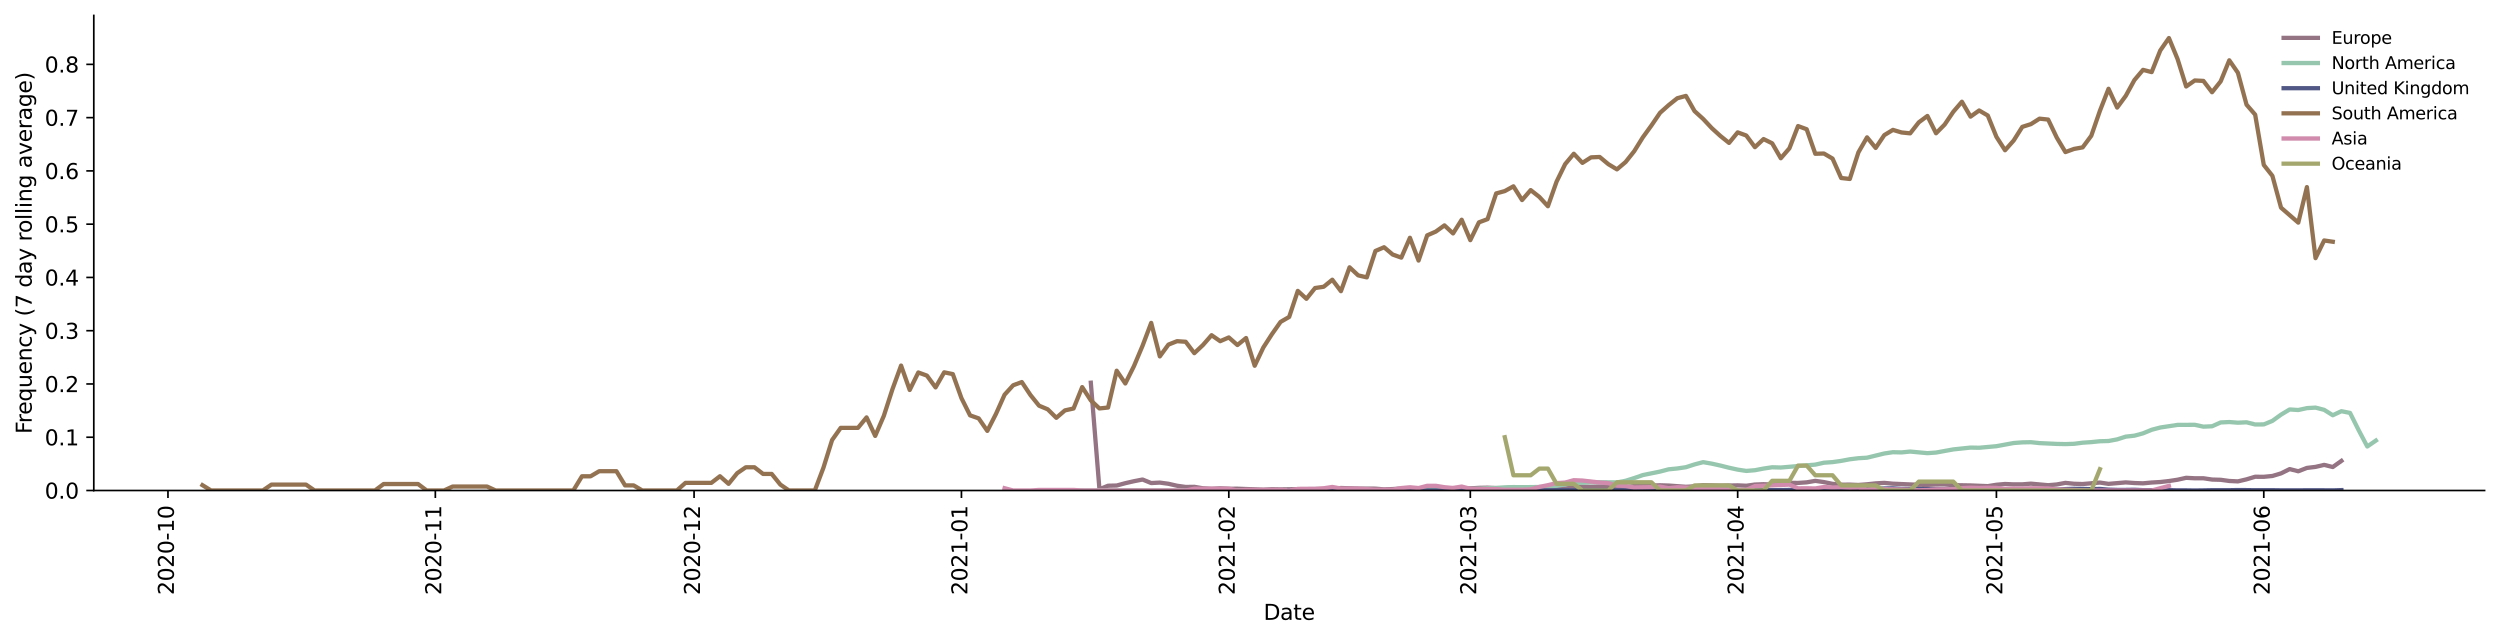 <?xml version="1.0" encoding="utf-8" standalone="no"?>
<!DOCTYPE svg PUBLIC "-//W3C//DTD SVG 1.1//EN"
  "http://www.w3.org/Graphics/SVG/1.1/DTD/svg11.dtd">
<svg height="298.621pt" version="1.1" viewBox="0 0 1166.981 298.621" width="1166.981pt" xmlns="http://www.w3.org/2000/svg" xmlns:xlink="http://www.w3.org/1999/xlink">
 <defs>
  <style type="text/css">*{stroke-linecap:butt;stroke-linejoin:round;}</style>
 </defs>
 <g id="figure_1">
  <g id="patch_1">
   <path d="M 0 298.621 
L 1166.981 298.621 
L 1166.981 0 
L 0 0 
z
" style="fill:#ffffff;"/>
  </g>
  <g id="axes_1">
   <g id="patch_2">
    <path d="M 43.781 228.96 
L 1159.781 228.96 
L 1159.781 7.2 
L 43.781 7.2 
z
" style="fill:#ffffff;"/>
   </g>
   <g id="matplotlib.axis_1">
    <g id="xtick_1">
     <g id="line2d_1">
      <defs>
       <path d="M 0 0 
L 0 3.5 
" id="m5e6acc1216" style="stroke:#000000;stroke-width:0.8;"/>
      </defs>
      <g>
       <use style="stroke:#000000;stroke-width:0.8;" x="78.405" xlink:href="#m5e6acc1216" y="228.96"/>
      </g>
     </g>
     <g id="text_1">
      <!-- 2020-10 -->
      <g transform="translate(81.164 277.743)rotate(-90)scale(0.1 -0.1)">
       <defs>
        <path d="M 1228 531 
L 3431 531 
L 3431 0 
L 469 0 
L 469 531 
Q 828 903 1448 1529 
Q 2069 2156 2228 2338 
Q 2531 2678 2651 2914 
Q 2772 3150 2772 3378 
Q 2772 3750 2511 3984 
Q 2250 4219 1831 4219 
Q 1534 4219 1204 4116 
Q 875 4013 500 3803 
L 500 4441 
Q 881 4594 1212 4672 
Q 1544 4750 1819 4750 
Q 2544 4750 2975 4387 
Q 3406 4025 3406 3419 
Q 3406 3131 3298 2873 
Q 3191 2616 2906 2266 
Q 2828 2175 2409 1742 
Q 1991 1309 1228 531 
z
" id="DejaVuSans-32" transform="scale(0.016)"/>
        <path d="M 2034 4250 
Q 1547 4250 1301 3770 
Q 1056 3291 1056 2328 
Q 1056 1369 1301 889 
Q 1547 409 2034 409 
Q 2525 409 2770 889 
Q 3016 1369 3016 2328 
Q 3016 3291 2770 3770 
Q 2525 4250 2034 4250 
z
M 2034 4750 
Q 2819 4750 3233 4129 
Q 3647 3509 3647 2328 
Q 3647 1150 3233 529 
Q 2819 -91 2034 -91 
Q 1250 -91 836 529 
Q 422 1150 422 2328 
Q 422 3509 836 4129 
Q 1250 4750 2034 4750 
z
" id="DejaVuSans-30" transform="scale(0.016)"/>
        <path d="M 313 2009 
L 1997 2009 
L 1997 1497 
L 313 1497 
L 313 2009 
z
" id="DejaVuSans-2d" transform="scale(0.016)"/>
        <path d="M 794 531 
L 1825 531 
L 1825 4091 
L 703 3866 
L 703 4441 
L 1819 4666 
L 2450 4666 
L 2450 531 
L 3481 531 
L 3481 0 
L 794 0 
L 794 531 
z
" id="DejaVuSans-31" transform="scale(0.016)"/>
       </defs>
       <use xlink:href="#DejaVuSans-32"/>
       <use x="63.623" xlink:href="#DejaVuSans-30"/>
       <use x="127.246" xlink:href="#DejaVuSans-32"/>
       <use x="190.869" xlink:href="#DejaVuSans-30"/>
       <use x="254.492" xlink:href="#DejaVuSans-2d"/>
       <use x="290.576" xlink:href="#DejaVuSans-31"/>
       <use x="354.199" xlink:href="#DejaVuSans-30"/>
      </g>
     </g>
    </g>
    <g id="xtick_2">
     <g id="line2d_2">
      <g>
       <use style="stroke:#000000;stroke-width:0.8;" x="203.21" xlink:href="#m5e6acc1216" y="228.96"/>
      </g>
     </g>
     <g id="text_2">
      <!-- 2020-11 -->
      <g transform="translate(205.969 277.743)rotate(-90)scale(0.1 -0.1)">
       <use xlink:href="#DejaVuSans-32"/>
       <use x="63.623" xlink:href="#DejaVuSans-30"/>
       <use x="127.246" xlink:href="#DejaVuSans-32"/>
       <use x="190.869" xlink:href="#DejaVuSans-30"/>
       <use x="254.492" xlink:href="#DejaVuSans-2d"/>
       <use x="290.576" xlink:href="#DejaVuSans-31"/>
       <use x="354.199" xlink:href="#DejaVuSans-31"/>
      </g>
     </g>
    </g>
    <g id="xtick_3">
     <g id="line2d_3">
      <g>
       <use style="stroke:#000000;stroke-width:0.8;" x="323.989" xlink:href="#m5e6acc1216" y="228.96"/>
      </g>
     </g>
     <g id="text_3">
      <!-- 2020-12 -->
      <g transform="translate(326.748 277.743)rotate(-90)scale(0.1 -0.1)">
       <use xlink:href="#DejaVuSans-32"/>
       <use x="63.623" xlink:href="#DejaVuSans-30"/>
       <use x="127.246" xlink:href="#DejaVuSans-32"/>
       <use x="190.869" xlink:href="#DejaVuSans-30"/>
       <use x="254.492" xlink:href="#DejaVuSans-2d"/>
       <use x="290.576" xlink:href="#DejaVuSans-31"/>
       <use x="354.199" xlink:href="#DejaVuSans-32"/>
      </g>
     </g>
    </g>
    <g id="xtick_4">
     <g id="line2d_4">
      <g>
       <use style="stroke:#000000;stroke-width:0.8;" x="448.794" xlink:href="#m5e6acc1216" y="228.96"/>
      </g>
     </g>
     <g id="text_4">
      <!-- 2021-01 -->
      <g transform="translate(451.554 277.743)rotate(-90)scale(0.1 -0.1)">
       <use xlink:href="#DejaVuSans-32"/>
       <use x="63.623" xlink:href="#DejaVuSans-30"/>
       <use x="127.246" xlink:href="#DejaVuSans-32"/>
       <use x="190.869" xlink:href="#DejaVuSans-31"/>
       <use x="254.492" xlink:href="#DejaVuSans-2d"/>
       <use x="290.576" xlink:href="#DejaVuSans-30"/>
       <use x="354.199" xlink:href="#DejaVuSans-31"/>
      </g>
     </g>
    </g>
    <g id="xtick_5">
     <g id="line2d_5">
      <g>
       <use style="stroke:#000000;stroke-width:0.8;" x="573.599" xlink:href="#m5e6acc1216" y="228.96"/>
      </g>
     </g>
     <g id="text_5">
      <!-- 2021-02 -->
      <g transform="translate(576.359 277.743)rotate(-90)scale(0.1 -0.1)">
       <use xlink:href="#DejaVuSans-32"/>
       <use x="63.623" xlink:href="#DejaVuSans-30"/>
       <use x="127.246" xlink:href="#DejaVuSans-32"/>
       <use x="190.869" xlink:href="#DejaVuSans-31"/>
       <use x="254.492" xlink:href="#DejaVuSans-2d"/>
       <use x="290.576" xlink:href="#DejaVuSans-30"/>
       <use x="354.199" xlink:href="#DejaVuSans-32"/>
      </g>
     </g>
    </g>
    <g id="xtick_6">
     <g id="line2d_6">
      <g>
       <use style="stroke:#000000;stroke-width:0.8;" x="686.327" xlink:href="#m5e6acc1216" y="228.96"/>
      </g>
     </g>
     <g id="text_6">
      <!-- 2021-03 -->
      <g transform="translate(689.086 277.743)rotate(-90)scale(0.1 -0.1)">
       <defs>
        <path d="M 2597 2516 
Q 3050 2419 3304 2112 
Q 3559 1806 3559 1356 
Q 3559 666 3084 287 
Q 2609 -91 1734 -91 
Q 1441 -91 1130 -33 
Q 819 25 488 141 
L 488 750 
Q 750 597 1062 519 
Q 1375 441 1716 441 
Q 2309 441 2620 675 
Q 2931 909 2931 1356 
Q 2931 1769 2642 2001 
Q 2353 2234 1838 2234 
L 1294 2234 
L 1294 2753 
L 1863 2753 
Q 2328 2753 2575 2939 
Q 2822 3125 2822 3475 
Q 2822 3834 2567 4026 
Q 2313 4219 1838 4219 
Q 1578 4219 1281 4162 
Q 984 4106 628 3988 
L 628 4550 
Q 988 4650 1302 4700 
Q 1616 4750 1894 4750 
Q 2613 4750 3031 4423 
Q 3450 4097 3450 3541 
Q 3450 3153 3228 2886 
Q 3006 2619 2597 2516 
z
" id="DejaVuSans-33" transform="scale(0.016)"/>
       </defs>
       <use xlink:href="#DejaVuSans-32"/>
       <use x="63.623" xlink:href="#DejaVuSans-30"/>
       <use x="127.246" xlink:href="#DejaVuSans-32"/>
       <use x="190.869" xlink:href="#DejaVuSans-31"/>
       <use x="254.492" xlink:href="#DejaVuSans-2d"/>
       <use x="290.576" xlink:href="#DejaVuSans-30"/>
       <use x="354.199" xlink:href="#DejaVuSans-33"/>
      </g>
     </g>
    </g>
    <g id="xtick_7">
     <g id="line2d_7">
      <g>
       <use style="stroke:#000000;stroke-width:0.8;" x="811.132" xlink:href="#m5e6acc1216" y="228.96"/>
      </g>
     </g>
     <g id="text_7">
      <!-- 2021-04 -->
      <g transform="translate(813.891 277.743)rotate(-90)scale(0.1 -0.1)">
       <defs>
        <path d="M 2419 4116 
L 825 1625 
L 2419 1625 
L 2419 4116 
z
M 2253 4666 
L 3047 4666 
L 3047 1625 
L 3713 1625 
L 3713 1100 
L 3047 1100 
L 3047 0 
L 2419 0 
L 2419 1100 
L 313 1100 
L 313 1709 
L 2253 4666 
z
" id="DejaVuSans-34" transform="scale(0.016)"/>
       </defs>
       <use xlink:href="#DejaVuSans-32"/>
       <use x="63.623" xlink:href="#DejaVuSans-30"/>
       <use x="127.246" xlink:href="#DejaVuSans-32"/>
       <use x="190.869" xlink:href="#DejaVuSans-31"/>
       <use x="254.492" xlink:href="#DejaVuSans-2d"/>
       <use x="290.576" xlink:href="#DejaVuSans-30"/>
       <use x="354.199" xlink:href="#DejaVuSans-34"/>
      </g>
     </g>
    </g>
    <g id="xtick_8">
     <g id="line2d_8">
      <g>
       <use style="stroke:#000000;stroke-width:0.8;" x="931.911" xlink:href="#m5e6acc1216" y="228.96"/>
      </g>
     </g>
     <g id="text_8">
      <!-- 2021-05 -->
      <g transform="translate(934.67 277.743)rotate(-90)scale(0.1 -0.1)">
       <defs>
        <path d="M 691 4666 
L 3169 4666 
L 3169 4134 
L 1269 4134 
L 1269 2991 
Q 1406 3038 1543 3061 
Q 1681 3084 1819 3084 
Q 2600 3084 3056 2656 
Q 3513 2228 3513 1497 
Q 3513 744 3044 326 
Q 2575 -91 1722 -91 
Q 1428 -91 1123 -41 
Q 819 9 494 109 
L 494 744 
Q 775 591 1075 516 
Q 1375 441 1709 441 
Q 2250 441 2565 725 
Q 2881 1009 2881 1497 
Q 2881 1984 2565 2268 
Q 2250 2553 1709 2553 
Q 1456 2553 1204 2497 
Q 953 2441 691 2322 
L 691 4666 
z
" id="DejaVuSans-35" transform="scale(0.016)"/>
       </defs>
       <use xlink:href="#DejaVuSans-32"/>
       <use x="63.623" xlink:href="#DejaVuSans-30"/>
       <use x="127.246" xlink:href="#DejaVuSans-32"/>
       <use x="190.869" xlink:href="#DejaVuSans-31"/>
       <use x="254.492" xlink:href="#DejaVuSans-2d"/>
       <use x="290.576" xlink:href="#DejaVuSans-30"/>
       <use x="354.199" xlink:href="#DejaVuSans-35"/>
      </g>
     </g>
    </g>
    <g id="xtick_9">
     <g id="line2d_9">
      <g>
       <use style="stroke:#000000;stroke-width:0.8;" x="1056.716" xlink:href="#m5e6acc1216" y="228.96"/>
      </g>
     </g>
     <g id="text_9">
      <!-- 2021-06 -->
      <g transform="translate(1059.476 277.743)rotate(-90)scale(0.1 -0.1)">
       <defs>
        <path d="M 2113 2584 
Q 1688 2584 1439 2293 
Q 1191 2003 1191 1497 
Q 1191 994 1439 701 
Q 1688 409 2113 409 
Q 2538 409 2786 701 
Q 3034 994 3034 1497 
Q 3034 2003 2786 2293 
Q 2538 2584 2113 2584 
z
M 3366 4563 
L 3366 3988 
Q 3128 4100 2886 4159 
Q 2644 4219 2406 4219 
Q 1781 4219 1451 3797 
Q 1122 3375 1075 2522 
Q 1259 2794 1537 2939 
Q 1816 3084 2150 3084 
Q 2853 3084 3261 2657 
Q 3669 2231 3669 1497 
Q 3669 778 3244 343 
Q 2819 -91 2113 -91 
Q 1303 -91 875 529 
Q 447 1150 447 2328 
Q 447 3434 972 4092 
Q 1497 4750 2381 4750 
Q 2619 4750 2861 4703 
Q 3103 4656 3366 4563 
z
" id="DejaVuSans-36" transform="scale(0.016)"/>
       </defs>
       <use xlink:href="#DejaVuSans-32"/>
       <use x="63.623" xlink:href="#DejaVuSans-30"/>
       <use x="127.246" xlink:href="#DejaVuSans-32"/>
       <use x="190.869" xlink:href="#DejaVuSans-31"/>
       <use x="254.492" xlink:href="#DejaVuSans-2d"/>
       <use x="290.576" xlink:href="#DejaVuSans-30"/>
       <use x="354.199" xlink:href="#DejaVuSans-36"/>
      </g>
     </g>
    </g>
    <g id="text_10">
     <!-- Date -->
     <g transform="translate(589.83 289.341)scale(0.1 -0.1)">
      <defs>
       <path d="M 1259 4147 
L 1259 519 
L 2022 519 
Q 2988 519 3436 956 
Q 3884 1394 3884 2338 
Q 3884 3275 3436 3711 
Q 2988 4147 2022 4147 
L 1259 4147 
z
M 628 4666 
L 1925 4666 
Q 3281 4666 3915 4102 
Q 4550 3538 4550 2338 
Q 4550 1131 3912 565 
Q 3275 0 1925 0 
L 628 0 
L 628 4666 
z
" id="DejaVuSans-44" transform="scale(0.016)"/>
       <path d="M 2194 1759 
Q 1497 1759 1228 1600 
Q 959 1441 959 1056 
Q 959 750 1161 570 
Q 1363 391 1709 391 
Q 2188 391 2477 730 
Q 2766 1069 2766 1631 
L 2766 1759 
L 2194 1759 
z
M 3341 1997 
L 3341 0 
L 2766 0 
L 2766 531 
Q 2569 213 2275 61 
Q 1981 -91 1556 -91 
Q 1019 -91 701 211 
Q 384 513 384 1019 
Q 384 1609 779 1909 
Q 1175 2209 1959 2209 
L 2766 2209 
L 2766 2266 
Q 2766 2663 2505 2880 
Q 2244 3097 1772 3097 
Q 1472 3097 1187 3025 
Q 903 2953 641 2809 
L 641 3341 
Q 956 3463 1253 3523 
Q 1550 3584 1831 3584 
Q 2591 3584 2966 3190 
Q 3341 2797 3341 1997 
z
" id="DejaVuSans-61" transform="scale(0.016)"/>
       <path d="M 1172 4494 
L 1172 3500 
L 2356 3500 
L 2356 3053 
L 1172 3053 
L 1172 1153 
Q 1172 725 1289 603 
Q 1406 481 1766 481 
L 2356 481 
L 2356 0 
L 1766 0 
Q 1100 0 847 248 
Q 594 497 594 1153 
L 594 3053 
L 172 3053 
L 172 3500 
L 594 3500 
L 594 4494 
L 1172 4494 
z
" id="DejaVuSans-74" transform="scale(0.016)"/>
       <path d="M 3597 1894 
L 3597 1613 
L 953 1613 
Q 991 1019 1311 708 
Q 1631 397 2203 397 
Q 2534 397 2845 478 
Q 3156 559 3463 722 
L 3463 178 
Q 3153 47 2828 -22 
Q 2503 -91 2169 -91 
Q 1331 -91 842 396 
Q 353 884 353 1716 
Q 353 2575 817 3079 
Q 1281 3584 2069 3584 
Q 2775 3584 3186 3129 
Q 3597 2675 3597 1894 
z
M 3022 2063 
Q 3016 2534 2758 2815 
Q 2500 3097 2075 3097 
Q 1594 3097 1305 2825 
Q 1016 2553 972 2059 
L 3022 2063 
z
" id="DejaVuSans-65" transform="scale(0.016)"/>
      </defs>
      <use xlink:href="#DejaVuSans-44"/>
      <use x="77.002" xlink:href="#DejaVuSans-61"/>
      <use x="138.281" xlink:href="#DejaVuSans-74"/>
      <use x="177.49" xlink:href="#DejaVuSans-65"/>
     </g>
    </g>
   </g>
   <g id="matplotlib.axis_2">
    <g id="ytick_1">
     <g id="line2d_10">
      <defs>
       <path d="M 0 0 
L -3.5 0 
" id="mb61e484417" style="stroke:#000000;stroke-width:0.8;"/>
      </defs>
      <g>
       <use style="stroke:#000000;stroke-width:0.8;" x="43.781" xlink:href="#mb61e484417" y="228.96"/>
      </g>
     </g>
     <g id="text_11">
      <!-- 0.0 -->
      <g transform="translate(20.878 232.759)scale(0.1 -0.1)">
       <defs>
        <path d="M 684 794 
L 1344 794 
L 1344 0 
L 684 0 
L 684 794 
z
" id="DejaVuSans-2e" transform="scale(0.016)"/>
       </defs>
       <use xlink:href="#DejaVuSans-30"/>
       <use x="63.623" xlink:href="#DejaVuSans-2e"/>
       <use x="95.41" xlink:href="#DejaVuSans-30"/>
      </g>
     </g>
    </g>
    <g id="ytick_2">
     <g id="line2d_11">
      <g>
       <use style="stroke:#000000;stroke-width:0.8;" x="43.781" xlink:href="#mb61e484417" y="204.096"/>
      </g>
     </g>
     <g id="text_12">
      <!-- 0.1 -->
      <g transform="translate(20.878 207.895)scale(0.1 -0.1)">
       <use xlink:href="#DejaVuSans-30"/>
       <use x="63.623" xlink:href="#DejaVuSans-2e"/>
       <use x="95.41" xlink:href="#DejaVuSans-31"/>
      </g>
     </g>
    </g>
    <g id="ytick_3">
     <g id="line2d_12">
      <g>
       <use style="stroke:#000000;stroke-width:0.8;" x="43.781" xlink:href="#mb61e484417" y="179.232"/>
      </g>
     </g>
     <g id="text_13">
      <!-- 0.2 -->
      <g transform="translate(20.878 183.031)scale(0.1 -0.1)">
       <use xlink:href="#DejaVuSans-30"/>
       <use x="63.623" xlink:href="#DejaVuSans-2e"/>
       <use x="95.41" xlink:href="#DejaVuSans-32"/>
      </g>
     </g>
    </g>
    <g id="ytick_4">
     <g id="line2d_13">
      <g>
       <use style="stroke:#000000;stroke-width:0.8;" x="43.781" xlink:href="#mb61e484417" y="154.368"/>
      </g>
     </g>
     <g id="text_14">
      <!-- 0.3 -->
      <g transform="translate(20.878 158.168)scale(0.1 -0.1)">
       <use xlink:href="#DejaVuSans-30"/>
       <use x="63.623" xlink:href="#DejaVuSans-2e"/>
       <use x="95.41" xlink:href="#DejaVuSans-33"/>
      </g>
     </g>
    </g>
    <g id="ytick_5">
     <g id="line2d_14">
      <g>
       <use style="stroke:#000000;stroke-width:0.8;" x="43.781" xlink:href="#mb61e484417" y="129.504"/>
      </g>
     </g>
     <g id="text_15">
      <!-- 0.4 -->
      <g transform="translate(20.878 133.304)scale(0.1 -0.1)">
       <use xlink:href="#DejaVuSans-30"/>
       <use x="63.623" xlink:href="#DejaVuSans-2e"/>
       <use x="95.41" xlink:href="#DejaVuSans-34"/>
      </g>
     </g>
    </g>
    <g id="ytick_6">
     <g id="line2d_15">
      <g>
       <use style="stroke:#000000;stroke-width:0.8;" x="43.781" xlink:href="#mb61e484417" y="104.641"/>
      </g>
     </g>
     <g id="text_16">
      <!-- 0.5 -->
      <g transform="translate(20.878 108.44)scale(0.1 -0.1)">
       <use xlink:href="#DejaVuSans-30"/>
       <use x="63.623" xlink:href="#DejaVuSans-2e"/>
       <use x="95.41" xlink:href="#DejaVuSans-35"/>
      </g>
     </g>
    </g>
    <g id="ytick_7">
     <g id="line2d_16">
      <g>
       <use style="stroke:#000000;stroke-width:0.8;" x="43.781" xlink:href="#mb61e484417" y="79.777"/>
      </g>
     </g>
     <g id="text_17">
      <!-- 0.6 -->
      <g transform="translate(20.878 83.576)scale(0.1 -0.1)">
       <use xlink:href="#DejaVuSans-30"/>
       <use x="63.623" xlink:href="#DejaVuSans-2e"/>
       <use x="95.41" xlink:href="#DejaVuSans-36"/>
      </g>
     </g>
    </g>
    <g id="ytick_8">
     <g id="line2d_17">
      <g>
       <use style="stroke:#000000;stroke-width:0.8;" x="43.781" xlink:href="#mb61e484417" y="54.913"/>
      </g>
     </g>
     <g id="text_18">
      <!-- 0.7 -->
      <g transform="translate(20.878 58.712)scale(0.1 -0.1)">
       <defs>
        <path d="M 525 4666 
L 3525 4666 
L 3525 4397 
L 1831 0 
L 1172 0 
L 2766 4134 
L 525 4134 
L 525 4666 
z
" id="DejaVuSans-37" transform="scale(0.016)"/>
       </defs>
       <use xlink:href="#DejaVuSans-30"/>
       <use x="63.623" xlink:href="#DejaVuSans-2e"/>
       <use x="95.41" xlink:href="#DejaVuSans-37"/>
      </g>
     </g>
    </g>
    <g id="ytick_9">
     <g id="line2d_18">
      <g>
       <use style="stroke:#000000;stroke-width:0.8;" x="43.781" xlink:href="#mb61e484417" y="30.049"/>
      </g>
     </g>
     <g id="text_19">
      <!-- 0.8 -->
      <g transform="translate(20.878 33.848)scale(0.1 -0.1)">
       <defs>
        <path d="M 2034 2216 
Q 1584 2216 1326 1975 
Q 1069 1734 1069 1313 
Q 1069 891 1326 650 
Q 1584 409 2034 409 
Q 2484 409 2743 651 
Q 3003 894 3003 1313 
Q 3003 1734 2745 1975 
Q 2488 2216 2034 2216 
z
M 1403 2484 
Q 997 2584 770 2862 
Q 544 3141 544 3541 
Q 544 4100 942 4425 
Q 1341 4750 2034 4750 
Q 2731 4750 3128 4425 
Q 3525 4100 3525 3541 
Q 3525 3141 3298 2862 
Q 3072 2584 2669 2484 
Q 3125 2378 3379 2068 
Q 3634 1759 3634 1313 
Q 3634 634 3220 271 
Q 2806 -91 2034 -91 
Q 1263 -91 848 271 
Q 434 634 434 1313 
Q 434 1759 690 2068 
Q 947 2378 1403 2484 
z
M 1172 3481 
Q 1172 3119 1398 2916 
Q 1625 2713 2034 2713 
Q 2441 2713 2670 2916 
Q 2900 3119 2900 3481 
Q 2900 3844 2670 4047 
Q 2441 4250 2034 4250 
Q 1625 4250 1398 4047 
Q 1172 3844 1172 3481 
z
" id="DejaVuSans-38" transform="scale(0.016)"/>
       </defs>
       <use xlink:href="#DejaVuSans-30"/>
       <use x="63.623" xlink:href="#DejaVuSans-2e"/>
       <use x="95.41" xlink:href="#DejaVuSans-38"/>
      </g>
     </g>
    </g>
    <g id="text_20">
     <!-- Frequency (7 day rolling average) -->
     <g transform="translate(14.798 202.529)rotate(-90)scale(0.1 -0.1)">
      <defs>
       <path d="M 628 4666 
L 3309 4666 
L 3309 4134 
L 1259 4134 
L 1259 2759 
L 3109 2759 
L 3109 2228 
L 1259 2228 
L 1259 0 
L 628 0 
L 628 4666 
z
" id="DejaVuSans-46" transform="scale(0.016)"/>
       <path d="M 2631 2963 
Q 2534 3019 2420 3045 
Q 2306 3072 2169 3072 
Q 1681 3072 1420 2755 
Q 1159 2438 1159 1844 
L 1159 0 
L 581 0 
L 581 3500 
L 1159 3500 
L 1159 2956 
Q 1341 3275 1631 3429 
Q 1922 3584 2338 3584 
Q 2397 3584 2469 3576 
Q 2541 3569 2628 3553 
L 2631 2963 
z
" id="DejaVuSans-72" transform="scale(0.016)"/>
       <path d="M 947 1747 
Q 947 1113 1208 752 
Q 1469 391 1925 391 
Q 2381 391 2643 752 
Q 2906 1113 2906 1747 
Q 2906 2381 2643 2742 
Q 2381 3103 1925 3103 
Q 1469 3103 1208 2742 
Q 947 2381 947 1747 
z
M 2906 525 
Q 2725 213 2448 61 
Q 2172 -91 1784 -91 
Q 1150 -91 751 415 
Q 353 922 353 1747 
Q 353 2572 751 3078 
Q 1150 3584 1784 3584 
Q 2172 3584 2448 3432 
Q 2725 3281 2906 2969 
L 2906 3500 
L 3481 3500 
L 3481 -1331 
L 2906 -1331 
L 2906 525 
z
" id="DejaVuSans-71" transform="scale(0.016)"/>
       <path d="M 544 1381 
L 544 3500 
L 1119 3500 
L 1119 1403 
Q 1119 906 1312 657 
Q 1506 409 1894 409 
Q 2359 409 2629 706 
Q 2900 1003 2900 1516 
L 2900 3500 
L 3475 3500 
L 3475 0 
L 2900 0 
L 2900 538 
Q 2691 219 2414 64 
Q 2138 -91 1772 -91 
Q 1169 -91 856 284 
Q 544 659 544 1381 
z
M 1991 3584 
L 1991 3584 
z
" id="DejaVuSans-75" transform="scale(0.016)"/>
       <path d="M 3513 2113 
L 3513 0 
L 2938 0 
L 2938 2094 
Q 2938 2591 2744 2837 
Q 2550 3084 2163 3084 
Q 1697 3084 1428 2787 
Q 1159 2491 1159 1978 
L 1159 0 
L 581 0 
L 581 3500 
L 1159 3500 
L 1159 2956 
Q 1366 3272 1645 3428 
Q 1925 3584 2291 3584 
Q 2894 3584 3203 3211 
Q 3513 2838 3513 2113 
z
" id="DejaVuSans-6e" transform="scale(0.016)"/>
       <path d="M 3122 3366 
L 3122 2828 
Q 2878 2963 2633 3030 
Q 2388 3097 2138 3097 
Q 1578 3097 1268 2742 
Q 959 2388 959 1747 
Q 959 1106 1268 751 
Q 1578 397 2138 397 
Q 2388 397 2633 464 
Q 2878 531 3122 666 
L 3122 134 
Q 2881 22 2623 -34 
Q 2366 -91 2075 -91 
Q 1284 -91 818 406 
Q 353 903 353 1747 
Q 353 2603 823 3093 
Q 1294 3584 2113 3584 
Q 2378 3584 2631 3529 
Q 2884 3475 3122 3366 
z
" id="DejaVuSans-63" transform="scale(0.016)"/>
       <path d="M 2059 -325 
Q 1816 -950 1584 -1140 
Q 1353 -1331 966 -1331 
L 506 -1331 
L 506 -850 
L 844 -850 
Q 1081 -850 1212 -737 
Q 1344 -625 1503 -206 
L 1606 56 
L 191 3500 
L 800 3500 
L 1894 763 
L 2988 3500 
L 3597 3500 
L 2059 -325 
z
" id="DejaVuSans-79" transform="scale(0.016)"/>
       <path id="DejaVuSans-20" transform="scale(0.016)"/>
       <path d="M 1984 4856 
Q 1566 4138 1362 3434 
Q 1159 2731 1159 2009 
Q 1159 1288 1364 580 
Q 1569 -128 1984 -844 
L 1484 -844 
Q 1016 -109 783 600 
Q 550 1309 550 2009 
Q 550 2706 781 3412 
Q 1013 4119 1484 4856 
L 1984 4856 
z
" id="DejaVuSans-28" transform="scale(0.016)"/>
       <path d="M 2906 2969 
L 2906 4863 
L 3481 4863 
L 3481 0 
L 2906 0 
L 2906 525 
Q 2725 213 2448 61 
Q 2172 -91 1784 -91 
Q 1150 -91 751 415 
Q 353 922 353 1747 
Q 353 2572 751 3078 
Q 1150 3584 1784 3584 
Q 2172 3584 2448 3432 
Q 2725 3281 2906 2969 
z
M 947 1747 
Q 947 1113 1208 752 
Q 1469 391 1925 391 
Q 2381 391 2643 752 
Q 2906 1113 2906 1747 
Q 2906 2381 2643 2742 
Q 2381 3103 1925 3103 
Q 1469 3103 1208 2742 
Q 947 2381 947 1747 
z
" id="DejaVuSans-64" transform="scale(0.016)"/>
       <path d="M 1959 3097 
Q 1497 3097 1228 2736 
Q 959 2375 959 1747 
Q 959 1119 1226 758 
Q 1494 397 1959 397 
Q 2419 397 2687 759 
Q 2956 1122 2956 1747 
Q 2956 2369 2687 2733 
Q 2419 3097 1959 3097 
z
M 1959 3584 
Q 2709 3584 3137 3096 
Q 3566 2609 3566 1747 
Q 3566 888 3137 398 
Q 2709 -91 1959 -91 
Q 1206 -91 779 398 
Q 353 888 353 1747 
Q 353 2609 779 3096 
Q 1206 3584 1959 3584 
z
" id="DejaVuSans-6f" transform="scale(0.016)"/>
       <path d="M 603 4863 
L 1178 4863 
L 1178 0 
L 603 0 
L 603 4863 
z
" id="DejaVuSans-6c" transform="scale(0.016)"/>
       <path d="M 603 3500 
L 1178 3500 
L 1178 0 
L 603 0 
L 603 3500 
z
M 603 4863 
L 1178 4863 
L 1178 4134 
L 603 4134 
L 603 4863 
z
" id="DejaVuSans-69" transform="scale(0.016)"/>
       <path d="M 2906 1791 
Q 2906 2416 2648 2759 
Q 2391 3103 1925 3103 
Q 1463 3103 1205 2759 
Q 947 2416 947 1791 
Q 947 1169 1205 825 
Q 1463 481 1925 481 
Q 2391 481 2648 825 
Q 2906 1169 2906 1791 
z
M 3481 434 
Q 3481 -459 3084 -895 
Q 2688 -1331 1869 -1331 
Q 1566 -1331 1297 -1286 
Q 1028 -1241 775 -1147 
L 775 -588 
Q 1028 -725 1275 -790 
Q 1522 -856 1778 -856 
Q 2344 -856 2625 -561 
Q 2906 -266 2906 331 
L 2906 616 
Q 2728 306 2450 153 
Q 2172 0 1784 0 
Q 1141 0 747 490 
Q 353 981 353 1791 
Q 353 2603 747 3093 
Q 1141 3584 1784 3584 
Q 2172 3584 2450 3431 
Q 2728 3278 2906 2969 
L 2906 3500 
L 3481 3500 
L 3481 434 
z
" id="DejaVuSans-67" transform="scale(0.016)"/>
       <path d="M 191 3500 
L 800 3500 
L 1894 563 
L 2988 3500 
L 3597 3500 
L 2284 0 
L 1503 0 
L 191 3500 
z
" id="DejaVuSans-76" transform="scale(0.016)"/>
       <path d="M 513 4856 
L 1013 4856 
Q 1481 4119 1714 3412 
Q 1947 2706 1947 2009 
Q 1947 1309 1714 600 
Q 1481 -109 1013 -844 
L 513 -844 
Q 928 -128 1133 580 
Q 1338 1288 1338 2009 
Q 1338 2731 1133 3434 
Q 928 4138 513 4856 
z
" id="DejaVuSans-29" transform="scale(0.016)"/>
      </defs>
      <use xlink:href="#DejaVuSans-46"/>
      <use x="50.27" xlink:href="#DejaVuSans-72"/>
      <use x="89.133" xlink:href="#DejaVuSans-65"/>
      <use x="150.656" xlink:href="#DejaVuSans-71"/>
      <use x="214.133" xlink:href="#DejaVuSans-75"/>
      <use x="277.512" xlink:href="#DejaVuSans-65"/>
      <use x="339.035" xlink:href="#DejaVuSans-6e"/>
      <use x="402.414" xlink:href="#DejaVuSans-63"/>
      <use x="457.395" xlink:href="#DejaVuSans-79"/>
      <use x="516.574" xlink:href="#DejaVuSans-20"/>
      <use x="548.361" xlink:href="#DejaVuSans-28"/>
      <use x="587.375" xlink:href="#DejaVuSans-37"/>
      <use x="650.998" xlink:href="#DejaVuSans-20"/>
      <use x="682.785" xlink:href="#DejaVuSans-64"/>
      <use x="746.262" xlink:href="#DejaVuSans-61"/>
      <use x="807.541" xlink:href="#DejaVuSans-79"/>
      <use x="866.721" xlink:href="#DejaVuSans-20"/>
      <use x="898.508" xlink:href="#DejaVuSans-72"/>
      <use x="937.371" xlink:href="#DejaVuSans-6f"/>
      <use x="998.553" xlink:href="#DejaVuSans-6c"/>
      <use x="1026.336" xlink:href="#DejaVuSans-6c"/>
      <use x="1054.119" xlink:href="#DejaVuSans-69"/>
      <use x="1081.902" xlink:href="#DejaVuSans-6e"/>
      <use x="1145.281" xlink:href="#DejaVuSans-67"/>
      <use x="1208.758" xlink:href="#DejaVuSans-20"/>
      <use x="1240.545" xlink:href="#DejaVuSans-61"/>
      <use x="1301.824" xlink:href="#DejaVuSans-76"/>
      <use x="1361.004" xlink:href="#DejaVuSans-65"/>
      <use x="1422.527" xlink:href="#DejaVuSans-72"/>
      <use x="1463.641" xlink:href="#DejaVuSans-61"/>
      <use x="1524.92" xlink:href="#DejaVuSans-67"/>
      <use x="1588.396" xlink:href="#DejaVuSans-65"/>
      <use x="1649.92" xlink:href="#DejaVuSans-29"/>
     </g>
    </g>
   </g>
   <g id="line2d_19">
    <path clip-path="url(#p0db25e4b1b)" d="M 509.184 178.647 
L 513.21 228.375 
L 517.236 226.736 
L 521.262 226.639 
L 525.288 225.547 
L 529.314 224.626 
L 533.34 223.84 
L 537.366 225.48 
L 541.392 225.273 
L 545.418 225.824 
L 549.444 226.745 
L 553.47 227.306 
L 557.496 227.249 
L 561.522 227.934 
L 565.547 228.186 
L 569.573 227.956 
L 573.599 228.137 
L 577.625 228.118 
L 589.703 228.579 
L 593.729 228.38 
L 597.755 228.456 
L 605.807 228.319 
L 621.911 228.182 
L 625.937 227.795 
L 633.989 228.062 
L 642.041 228.095 
L 646.067 228.438 
L 650.093 228.293 
L 654.119 228.006 
L 658.145 228.094 
L 670.223 227.908 
L 674.249 228.146 
L 678.275 227.827 
L 682.301 227.826 
L 686.327 227.973 
L 690.353 227.723 
L 694.379 227.644 
L 698.405 227.834 
L 702.431 227.843 
L 706.457 227.471 
L 718.534 227.659 
L 722.56 227.65 
L 726.586 227.881 
L 730.612 227.977 
L 738.664 227.17 
L 742.69 227.196 
L 750.742 226.964 
L 754.768 227.339 
L 758.794 227.382 
L 762.82 226.882 
L 766.846 226.621 
L 770.872 226.68 
L 774.898 226.523 
L 778.924 226.652 
L 786.976 227.234 
L 791.002 227.021 
L 795.028 226.46 
L 803.08 226.724 
L 811.132 226.558 
L 815.158 226.737 
L 819.184 226.183 
L 823.21 226.027 
L 827.236 226.193 
L 835.288 225.383 
L 839.314 225.428 
L 843.34 225.152 
L 847.366 224.465 
L 851.392 225.038 
L 855.418 225.854 
L 859.444 226.252 
L 863.47 226.21 
L 867.496 226.377 
L 871.522 226.066 
L 875.547 225.633 
L 879.573 225.401 
L 883.599 225.786 
L 895.677 226.302 
L 899.703 226.332 
L 903.729 226.162 
L 907.755 226.145 
L 911.781 226.46 
L 919.833 226.598 
L 927.885 226.927 
L 931.911 226.281 
L 935.937 225.926 
L 939.963 226.098 
L 943.989 226.086 
L 948.015 225.766 
L 956.067 226.493 
L 960.093 226.145 
L 964.119 225.402 
L 968.145 225.82 
L 972.171 225.939 
L 980.223 225.257 
L 984.249 225.864 
L 992.301 225.181 
L 996.327 225.473 
L 1000.353 225.616 
L 1004.379 225.237 
L 1008.405 225.005 
L 1012.431 224.546 
L 1016.457 223.935 
L 1020.483 223.04 
L 1024.509 223.254 
L 1028.534 223.249 
L 1032.56 223.851 
L 1036.586 223.966 
L 1040.612 224.514 
L 1044.638 224.706 
L 1048.664 223.754 
L 1052.69 222.542 
L 1056.716 222.572 
L 1060.742 222.181 
L 1064.768 220.971 
L 1068.794 218.97 
L 1072.82 219.983 
L 1076.846 218.425 
L 1080.872 217.94 
L 1084.898 216.998 
L 1088.924 218.004 
L 1092.95 215.136 
L 1092.95 215.136 
" style="fill:none;stroke:#947383;stroke-linecap:square;stroke-width:2;"/>
   </g>
   <g id="line2d_20">
    <path clip-path="url(#p0db25e4b1b)" d="M 497.106 228.865 
L 509.184 228.96 
L 517.236 228.861 
L 529.314 228.793 
L 537.366 228.893 
L 549.444 228.96 
L 569.573 228.91 
L 585.677 228.937 
L 613.859 228.843 
L 625.937 228.887 
L 638.015 228.736 
L 654.119 228.815 
L 682.301 228.287 
L 686.327 228.31 
L 694.379 227.865 
L 698.405 227.778 
L 702.431 227.502 
L 706.457 227.366 
L 710.483 227.425 
L 722.56 227.26 
L 726.586 226.765 
L 734.638 225.479 
L 738.664 225.343 
L 742.69 225.066 
L 754.768 225.178 
L 758.794 224.432 
L 762.82 223.167 
L 766.846 221.765 
L 774.898 220.128 
L 778.924 219.072 
L 782.95 218.68 
L 786.976 218.085 
L 791.002 216.785 
L 795.028 215.728 
L 799.054 216.431 
L 803.08 217.323 
L 807.106 218.336 
L 811.132 219.216 
L 815.158 219.824 
L 819.184 219.493 
L 823.21 218.721 
L 827.236 218.118 
L 831.262 218.234 
L 839.314 217.555 
L 847.366 216.878 
L 851.392 215.996 
L 855.418 215.708 
L 859.444 215.143 
L 863.47 214.385 
L 867.496 213.895 
L 871.522 213.648 
L 879.573 211.685 
L 883.599 211.082 
L 887.625 211.179 
L 891.651 210.785 
L 899.703 211.531 
L 903.729 211.25 
L 911.781 209.779 
L 919.833 208.927 
L 923.859 209.006 
L 931.911 208.28 
L 939.963 206.799 
L 943.989 206.498 
L 948.015 206.412 
L 952.041 206.836 
L 960.093 207.213 
L 964.119 207.299 
L 968.145 207.164 
L 972.171 206.646 
L 976.197 206.379 
L 980.223 205.968 
L 984.249 205.855 
L 988.275 205.1 
L 992.301 203.815 
L 996.327 203.372 
L 1000.353 202.28 
L 1004.379 200.623 
L 1008.405 199.56 
L 1016.457 198.34 
L 1024.509 198.297 
L 1028.534 199.16 
L 1032.56 198.981 
L 1036.586 197.197 
L 1040.612 197.003 
L 1044.638 197.31 
L 1048.664 197.127 
L 1052.69 198.142 
L 1056.716 198.116 
L 1060.742 196.461 
L 1064.768 193.559 
L 1068.794 191.13 
L 1072.82 191.395 
L 1076.846 190.505 
L 1080.872 190.273 
L 1084.898 191.309 
L 1088.924 193.833 
L 1092.95 191.948 
L 1096.976 192.742 
L 1101.002 200.806 
L 1105.028 208.417 
L 1109.054 205.655 
L 1109.054 205.655 
" style="fill:none;stroke:#96c6ad;stroke-linecap:square;stroke-width:2;"/>
   </g>
   <g id="line2d_21">
    <path clip-path="url(#p0db25e4b1b)" d="M 601.781 228.904 
L 605.807 228.96 
L 609.833 228.96 
L 613.859 228.96 
L 617.885 228.96 
L 621.911 228.929 
L 625.937 228.929 
L 629.963 228.929 
L 633.989 228.891 
L 638.015 228.865 
L 642.041 228.896 
L 646.067 228.896 
L 650.093 228.896 
L 654.119 228.935 
L 658.145 228.96 
L 662.171 228.96 
L 666.197 228.96 
L 670.223 228.96 
L 674.249 228.936 
L 678.275 228.905 
L 682.301 228.905 
L 686.327 228.885 
L 690.353 228.863 
L 694.379 228.866 
L 698.405 228.896 
L 702.431 228.896 
L 706.457 228.883 
L 710.483 228.905 
L 714.509 228.883 
L 718.534 228.862 
L 722.56 228.862 
L 726.586 228.832 
L 730.612 228.832 
L 734.638 228.853 
L 738.664 228.827 
L 742.69 228.812 
L 746.716 228.84 
L 750.742 228.84 
L 754.768 228.838 
L 758.794 228.885 
L 762.82 228.9 
L 766.846 228.935 
L 770.872 228.907 
L 774.898 228.931 
L 778.924 228.908 
L 782.95 228.908 
L 786.976 228.908 
L 791.002 228.937 
L 795.028 228.937 
L 799.054 228.96 
L 803.08 228.96 
L 807.106 228.933 
L 811.132 228.872 
L 815.158 228.872 
L 819.184 228.872 
L 823.21 228.791 
L 827.236 228.783 
L 831.262 228.778 
L 835.288 228.705 
L 839.314 228.606 
L 843.34 228.547 
L 847.366 228.515 
L 851.392 228.526 
L 855.418 228.517 
L 859.444 228.533 
L 863.47 228.634 
L 867.496 228.279 
L 871.522 228.178 
L 875.547 228.202 
L 879.573 228.021 
L 883.599 227.947 
L 887.625 228.229 
L 891.651 228.264 
L 895.677 228.279 
L 899.703 228.33 
L 903.729 228.372 
L 907.755 228.43 
L 911.781 228.512 
L 915.807 228.149 
L 919.833 228.314 
L 923.859 228.339 
L 927.885 228.321 
L 931.911 228.082 
L 935.937 228.4 
L 939.963 228.389 
L 943.989 228.309 
L 948.015 228.41 
L 952.041 228.645 
L 956.067 228.581 
L 960.093 228.577 
L 964.119 228.296 
L 968.145 228.183 
L 972.171 228.226 
L 976.197 228.334 
L 980.223 228.226 
L 984.249 228.575 
L 988.275 228.687 
L 992.301 228.687 
L 996.327 228.627 
L 1000.353 228.797 
L 1004.379 228.793 
L 1008.405 228.793 
L 1012.431 228.793 
L 1016.457 228.896 
L 1020.483 228.896 
L 1024.509 228.96 
L 1028.534 228.903 
L 1032.56 228.825 
L 1036.586 228.825 
L 1040.612 228.825 
L 1044.638 228.748 
L 1048.664 228.78 
L 1052.69 228.836 
L 1056.716 228.821 
L 1060.742 228.821 
L 1064.768 228.883 
L 1068.794 228.873 
L 1072.82 228.895 
L 1076.846 228.854 
L 1080.872 228.854 
L 1084.898 228.87 
L 1088.924 228.904 
L 1092.95 228.78 
" style="fill:none;stroke:#525886;stroke-linecap:square;stroke-width:2;"/>
   </g>
   <g id="line2d_22">
    <path clip-path="url(#p0db25e4b1b)" d="M 94.509 226.474 
L 98.534 228.96 
L 122.69 228.96 
L 126.716 226.197 
L 142.82 226.197 
L 146.846 228.96 
L 175.028 228.96 
L 179.054 225.946 
L 195.158 225.946 
L 199.184 228.96 
L 207.236 228.96 
L 211.262 227.118 
L 227.366 227.118 
L 231.392 228.96 
L 267.625 228.96 
L 271.651 222.33 
L 275.677 222.33 
L 279.703 219.962 
L 287.755 219.962 
L 291.781 226.592 
L 295.807 226.592 
L 299.833 228.96 
L 315.937 228.96 
L 319.963 225.408 
L 332.041 225.408 
L 336.067 222.3 
L 340.093 225.852 
L 344.119 220.879 
L 348.145 218.117 
L 352.171 218.117 
L 356.197 221.225 
L 360.223 221.225 
L 364.249 226.197 
L 368.275 228.96 
L 380.353 228.96 
L 384.379 218.304 
L 388.405 205.412 
L 392.431 199.728 
L 400.483 199.728 
L 404.509 194.845 
L 408.534 203.475 
L 412.56 194.124 
L 416.586 181.692 
L 420.612 170.641 
L 424.638 182.037 
L 428.664 173.868 
L 432.69 175.339 
L 436.716 180.833 
L 440.742 173.8 
L 444.768 174.629 
L 448.794 185.848 
L 452.82 193.885 
L 456.846 195.299 
L 460.872 201.13 
L 464.898 193.238 
L 468.924 184.251 
L 472.95 179.831 
L 476.976 178.352 
L 481.002 184.388 
L 485.028 189.378 
L 489.054 191.054 
L 493.08 195.032 
L 497.106 191.567 
L 501.132 190.679 
L 505.158 180.704 
L 509.184 186.898 
L 513.21 190.655 
L 517.236 190.232 
L 521.262 173.05 
L 525.288 179.002 
L 529.314 170.925 
L 533.34 161.382 
L 537.366 150.726 
L 541.392 166.363 
L 545.418 160.854 
L 549.444 159.259 
L 553.47 159.537 
L 557.496 164.848 
L 561.522 161.064 
L 565.547 156.468 
L 569.573 159.263 
L 573.599 157.52 
L 577.625 161.061 
L 581.651 157.789 
L 585.677 170.726 
L 589.703 162.224 
L 593.729 155.984 
L 597.755 150.263 
L 601.781 147.94 
L 605.807 135.79 
L 609.833 139.476 
L 613.859 134.453 
L 617.885 133.857 
L 621.911 130.572 
L 625.937 135.919 
L 629.963 124.782 
L 633.989 128.543 
L 638.015 129.474 
L 642.041 117.147 
L 646.067 115.411 
L 650.093 118.819 
L 654.119 120.256 
L 658.145 110.989 
L 662.171 121.629 
L 666.197 109.867 
L 670.223 108.103 
L 674.249 105.209 
L 678.275 108.96 
L 682.301 102.575 
L 686.327 112.1 
L 690.353 103.794 
L 694.379 102.29 
L 698.405 90.289 
L 702.431 89.195 
L 706.457 86.974 
L 710.483 93.384 
L 714.509 88.738 
L 718.534 91.907 
L 722.56 96.269 
L 726.586 84.822 
L 730.612 76.599 
L 734.638 71.773 
L 738.664 76.026 
L 742.69 73.452 
L 746.716 73.273 
L 750.742 76.623 
L 754.768 79.061 
L 758.794 75.656 
L 762.82 70.601 
L 766.846 64.125 
L 770.872 58.575 
L 774.898 52.662 
L 778.924 49.072 
L 782.95 45.853 
L 786.976 44.771 
L 791.002 51.861 
L 795.028 55.523 
L 799.054 59.817 
L 803.08 63.476 
L 807.106 66.71 
L 811.132 61.789 
L 815.158 63.26 
L 819.184 68.697 
L 823.21 64.916 
L 827.236 66.895 
L 831.262 73.866 
L 835.288 69.23 
L 839.314 58.849 
L 843.34 60.326 
L 847.366 71.779 
L 851.392 71.658 
L 855.418 74.026 
L 859.444 83.091 
L 863.47 83.543 
L 867.496 71.113 
L 871.522 64.117 
L 875.547 69.051 
L 879.573 63.075 
L 883.599 60.628 
L 887.625 61.833 
L 891.651 62.245 
L 895.677 57.107 
L 899.703 54.127 
L 903.729 62.204 
L 907.755 58.136 
L 911.781 52.183 
L 915.807 47.491 
L 919.833 54.436 
L 923.859 51.571 
L 927.885 53.927 
L 931.911 63.867 
L 935.937 70.131 
L 939.963 65.603 
L 943.989 59.218 
L 948.015 57.938 
L 952.041 55.387 
L 956.067 55.81 
L 960.093 64.246 
L 964.119 70.986 
L 968.145 69.515 
L 972.171 68.789 
L 976.197 63.363 
L 980.223 51.725 
L 984.249 41.439 
L 988.275 50.212 
L 992.301 44.731 
L 996.327 37.37 
L 1000.353 32.609 
L 1004.379 33.656 
L 1008.405 23.547 
L 1012.431 17.76 
L 1016.457 27.521 
L 1020.483 40.369 
L 1024.509 37.566 
L 1028.534 37.768 
L 1032.56 43.053 
L 1036.586 37.988 
L 1040.612 28.152 
L 1044.638 33.976 
L 1048.664 48.856 
L 1052.69 53.509 
L 1056.716 76.992 
L 1060.742 82.092 
L 1064.768 96.943 
L 1072.82 103.917 
L 1076.846 87.341 
L 1080.872 120.493 
L 1084.898 112.25 
L 1088.924 112.842 
L 1088.924 112.842 
" style="fill:none;stroke:#937252;stroke-linecap:square;stroke-width:2;"/>
   </g>
   <g id="line2d_23">
    <path clip-path="url(#p0db25e4b1b)" d="M 468.924 227.885 
L 472.95 228.96 
L 481.002 228.96 
L 485.028 228.694 
L 501.132 228.694 
L 505.158 228.96 
L 553.47 228.96 
L 557.496 228.123 
L 573.599 228.123 
L 577.625 228.96 
L 581.651 228.66 
L 597.755 228.66 
L 601.781 228.96 
L 605.807 228.212 
L 613.859 228.212 
L 617.885 227.923 
L 621.911 227.302 
L 625.937 228.049 
L 633.989 228.049 
L 642.041 228.586 
L 650.093 228.586 
L 654.119 227.821 
L 658.145 227.449 
L 662.171 227.822 
L 666.197 226.764 
L 670.223 226.764 
L 674.249 227.419 
L 678.275 227.791 
L 682.301 227.11 
L 686.327 228.168 
L 698.405 228.279 
L 702.431 228.616 
L 710.483 228.616 
L 714.509 228.405 
L 718.534 227.285 
L 722.56 226.469 
L 726.586 225.523 
L 730.612 225.24 
L 734.638 224.143 
L 738.664 224.312 
L 746.716 225.243 
L 750.742 225.525 
L 754.768 226.652 
L 758.794 226.844 
L 762.82 227.55 
L 770.872 227.381 
L 774.898 227.147 
L 778.924 227.905 
L 782.95 227.445 
L 791.002 227.751 
L 795.028 228.167 
L 799.054 228.074 
L 807.106 228.796 
L 811.132 228.67 
L 815.158 228.67 
L 819.184 226.916 
L 835.288 226.221 
L 839.314 227.949 
L 843.34 227.915 
L 847.366 228.004 
L 851.392 227.328 
L 855.418 227.56 
L 859.444 227.446 
L 863.47 227.704 
L 867.496 227.595 
L 871.522 228.52 
L 875.547 228.117 
L 879.573 228.35 
L 887.625 228.459 
L 891.651 228.557 
L 895.677 228.847 
L 899.703 228.74 
L 903.729 228.455 
L 911.781 228.363 
L 915.807 227.827 
L 919.833 227.661 
L 923.859 227.766 
L 927.885 227.655 
L 931.911 227.747 
L 935.937 228.212 
L 939.963 228.039 
L 943.989 228.047 
L 948.015 227.919 
L 956.067 227.987 
L 960.093 228.434 
L 972.171 228.844 
L 976.197 228.96 
L 1004.379 228.96 
L 1012.431 226.819 
L 1012.431 226.819 
" style="fill:none;stroke:#d18cad;stroke-linecap:square;stroke-width:2;"/>
   </g>
   <g id="line2d_24">
    <path clip-path="url(#p0db25e4b1b)" d="M 702.431 204.096 
L 706.457 221.856 
L 710.483 221.856 
L 714.509 221.856 
L 718.534 218.748 
L 722.56 218.748 
L 726.586 225.852 
L 730.612 225.852 
L 734.638 225.852 
L 738.664 228.96 
L 742.69 228.96 
L 746.716 228.96 
L 750.742 228.96 
L 754.768 225.135 
L 758.794 225.135 
L 762.82 225.135 
L 766.846 225.135 
L 770.872 225.135 
L 774.898 228.96 
L 778.924 228.96 
L 782.95 228.96 
L 786.976 228.96 
L 791.002 226.592 
L 795.028 226.592 
L 799.054 226.592 
L 803.08 226.592 
L 807.106 226.592 
L 811.132 228.96 
L 815.158 228.96 
L 819.184 228.96 
L 823.21 228.96 
L 827.236 224.439 
L 831.262 224.439 
L 835.288 224.439 
L 839.314 217.335 
L 843.34 217.335 
L 847.366 221.856 
L 851.392 221.856 
L 855.418 221.856 
L 859.444 226.592 
L 863.47 226.592 
L 867.496 226.592 
L 871.522 226.592 
L 875.547 226.592 
L 879.573 228.96 
L 883.599 228.96 
L 887.625 228.96 
L 891.651 228.96 
L 895.677 224.816 
L 899.703 224.816 
L 903.729 224.816 
L 907.755 224.816 
L 911.781 224.816 
L 915.807 228.96 
L 919.833 228.96 
L 923.859 228.96 
L 927.885 228.96 
L 931.911 228.96 
L 935.937 228.96 
L 939.963 228.96 
L 943.989 228.96 
L 948.015 228.96 
L 952.041 228.96 
L 956.067 228.96 
L 960.093 228.96 
L 964.119 228.96 
L 968.145 228.96 
L 972.171 228.96 
L 976.197 228.96 
L 980.223 219.014 
" style="fill:none;stroke:#a4a86f;stroke-linecap:square;stroke-width:2;"/>
   </g>
   <g id="patch_3">
    <path d="M 43.781 228.96 
L 43.781 7.2 
" style="fill:none;stroke:#000000;stroke-linecap:square;stroke-linejoin:miter;stroke-width:0.8;"/>
   </g>
   <g id="patch_4">
    <path d="M 43.781 228.96 
L 1159.781 228.96 
" style="fill:none;stroke:#000000;stroke-linecap:square;stroke-linejoin:miter;stroke-width:0.8;"/>
   </g>
   <g id="legend_1">
    <g id="line2d_25">
     <path d="M 1065.97 17.679 
L 1081.97 17.679 
" style="fill:none;stroke:#947383;stroke-linecap:square;stroke-width:2;"/>
    </g>
    <g id="line2d_26"/>
    <g id="text_21">
     <!-- Europe -->
     <g transform="translate(1088.37 20.479)scale(0.08 -0.08)">
      <defs>
       <path d="M 628 4666 
L 3578 4666 
L 3578 4134 
L 1259 4134 
L 1259 2753 
L 3481 2753 
L 3481 2222 
L 1259 2222 
L 1259 531 
L 3634 531 
L 3634 0 
L 628 0 
L 628 4666 
z
" id="DejaVuSans-45" transform="scale(0.016)"/>
       <path d="M 1159 525 
L 1159 -1331 
L 581 -1331 
L 581 3500 
L 1159 3500 
L 1159 2969 
Q 1341 3281 1617 3432 
Q 1894 3584 2278 3584 
Q 2916 3584 3314 3078 
Q 3713 2572 3713 1747 
Q 3713 922 3314 415 
Q 2916 -91 2278 -91 
Q 1894 -91 1617 61 
Q 1341 213 1159 525 
z
M 3116 1747 
Q 3116 2381 2855 2742 
Q 2594 3103 2138 3103 
Q 1681 3103 1420 2742 
Q 1159 2381 1159 1747 
Q 1159 1113 1420 752 
Q 1681 391 2138 391 
Q 2594 391 2855 752 
Q 3116 1113 3116 1747 
z
" id="DejaVuSans-70" transform="scale(0.016)"/>
      </defs>
      <use xlink:href="#DejaVuSans-45"/>
      <use x="63.184" xlink:href="#DejaVuSans-75"/>
      <use x="126.562" xlink:href="#DejaVuSans-72"/>
      <use x="165.426" xlink:href="#DejaVuSans-6f"/>
      <use x="226.607" xlink:href="#DejaVuSans-70"/>
      <use x="290.084" xlink:href="#DejaVuSans-65"/>
     </g>
    </g>
    <g id="line2d_27">
     <path d="M 1065.97 29.421 
L 1081.97 29.421 
" style="fill:none;stroke:#96c6ad;stroke-linecap:square;stroke-width:2;"/>
    </g>
    <g id="line2d_28"/>
    <g id="text_22">
     <!-- North America -->
     <g transform="translate(1088.37 32.221)scale(0.08 -0.08)">
      <defs>
       <path d="M 628 4666 
L 1478 4666 
L 3547 763 
L 3547 4666 
L 4159 4666 
L 4159 0 
L 3309 0 
L 1241 3903 
L 1241 0 
L 628 0 
L 628 4666 
z
" id="DejaVuSans-4e" transform="scale(0.016)"/>
       <path d="M 3513 2113 
L 3513 0 
L 2938 0 
L 2938 2094 
Q 2938 2591 2744 2837 
Q 2550 3084 2163 3084 
Q 1697 3084 1428 2787 
Q 1159 2491 1159 1978 
L 1159 0 
L 581 0 
L 581 4863 
L 1159 4863 
L 1159 2956 
Q 1366 3272 1645 3428 
Q 1925 3584 2291 3584 
Q 2894 3584 3203 3211 
Q 3513 2838 3513 2113 
z
" id="DejaVuSans-68" transform="scale(0.016)"/>
       <path d="M 2188 4044 
L 1331 1722 
L 3047 1722 
L 2188 4044 
z
M 1831 4666 
L 2547 4666 
L 4325 0 
L 3669 0 
L 3244 1197 
L 1141 1197 
L 716 0 
L 50 0 
L 1831 4666 
z
" id="DejaVuSans-41" transform="scale(0.016)"/>
       <path d="M 3328 2828 
Q 3544 3216 3844 3400 
Q 4144 3584 4550 3584 
Q 5097 3584 5394 3201 
Q 5691 2819 5691 2113 
L 5691 0 
L 5113 0 
L 5113 2094 
Q 5113 2597 4934 2840 
Q 4756 3084 4391 3084 
Q 3944 3084 3684 2787 
Q 3425 2491 3425 1978 
L 3425 0 
L 2847 0 
L 2847 2094 
Q 2847 2600 2669 2842 
Q 2491 3084 2119 3084 
Q 1678 3084 1418 2786 
Q 1159 2488 1159 1978 
L 1159 0 
L 581 0 
L 581 3500 
L 1159 3500 
L 1159 2956 
Q 1356 3278 1631 3431 
Q 1906 3584 2284 3584 
Q 2666 3584 2933 3390 
Q 3200 3197 3328 2828 
z
" id="DejaVuSans-6d" transform="scale(0.016)"/>
      </defs>
      <use xlink:href="#DejaVuSans-4e"/>
      <use x="74.805" xlink:href="#DejaVuSans-6f"/>
      <use x="135.986" xlink:href="#DejaVuSans-72"/>
      <use x="177.1" xlink:href="#DejaVuSans-74"/>
      <use x="216.309" xlink:href="#DejaVuSans-68"/>
      <use x="279.688" xlink:href="#DejaVuSans-20"/>
      <use x="311.475" xlink:href="#DejaVuSans-41"/>
      <use x="379.883" xlink:href="#DejaVuSans-6d"/>
      <use x="477.295" xlink:href="#DejaVuSans-65"/>
      <use x="538.818" xlink:href="#DejaVuSans-72"/>
      <use x="579.932" xlink:href="#DejaVuSans-69"/>
      <use x="607.715" xlink:href="#DejaVuSans-63"/>
      <use x="662.695" xlink:href="#DejaVuSans-61"/>
     </g>
    </g>
    <g id="line2d_29">
     <path d="M 1065.97 41.164 
L 1081.97 41.164 
" style="fill:none;stroke:#525886;stroke-linecap:square;stroke-width:2;"/>
    </g>
    <g id="line2d_30"/>
    <g id="text_23">
     <!-- United Kingdom -->
     <g transform="translate(1088.37 43.964)scale(0.08 -0.08)">
      <defs>
       <path d="M 556 4666 
L 1191 4666 
L 1191 1831 
Q 1191 1081 1462 751 
Q 1734 422 2344 422 
Q 2950 422 3222 751 
Q 3494 1081 3494 1831 
L 3494 4666 
L 4128 4666 
L 4128 1753 
Q 4128 841 3676 375 
Q 3225 -91 2344 -91 
Q 1459 -91 1007 375 
Q 556 841 556 1753 
L 556 4666 
z
" id="DejaVuSans-55" transform="scale(0.016)"/>
       <path d="M 628 4666 
L 1259 4666 
L 1259 2694 
L 3353 4666 
L 4166 4666 
L 1850 2491 
L 4331 0 
L 3500 0 
L 1259 2247 
L 1259 0 
L 628 0 
L 628 4666 
z
" id="DejaVuSans-4b" transform="scale(0.016)"/>
      </defs>
      <use xlink:href="#DejaVuSans-55"/>
      <use x="73.193" xlink:href="#DejaVuSans-6e"/>
      <use x="136.572" xlink:href="#DejaVuSans-69"/>
      <use x="164.355" xlink:href="#DejaVuSans-74"/>
      <use x="203.564" xlink:href="#DejaVuSans-65"/>
      <use x="265.088" xlink:href="#DejaVuSans-64"/>
      <use x="328.564" xlink:href="#DejaVuSans-20"/>
      <use x="360.352" xlink:href="#DejaVuSans-4b"/>
      <use x="425.928" xlink:href="#DejaVuSans-69"/>
      <use x="453.711" xlink:href="#DejaVuSans-6e"/>
      <use x="517.09" xlink:href="#DejaVuSans-67"/>
      <use x="580.566" xlink:href="#DejaVuSans-64"/>
      <use x="644.043" xlink:href="#DejaVuSans-6f"/>
      <use x="705.225" xlink:href="#DejaVuSans-6d"/>
     </g>
    </g>
    <g id="line2d_31">
     <path d="M 1065.97 52.906 
L 1081.97 52.906 
" style="fill:none;stroke:#937252;stroke-linecap:square;stroke-width:2;"/>
    </g>
    <g id="line2d_32"/>
    <g id="text_24">
     <!-- South America -->
     <g transform="translate(1088.37 55.706)scale(0.08 -0.08)">
      <defs>
       <path d="M 3425 4513 
L 3425 3897 
Q 3066 4069 2747 4153 
Q 2428 4238 2131 4238 
Q 1616 4238 1336 4038 
Q 1056 3838 1056 3469 
Q 1056 3159 1242 3001 
Q 1428 2844 1947 2747 
L 2328 2669 
Q 3034 2534 3370 2195 
Q 3706 1856 3706 1288 
Q 3706 609 3251 259 
Q 2797 -91 1919 -91 
Q 1588 -91 1214 -16 
Q 841 59 441 206 
L 441 856 
Q 825 641 1194 531 
Q 1563 422 1919 422 
Q 2459 422 2753 634 
Q 3047 847 3047 1241 
Q 3047 1584 2836 1778 
Q 2625 1972 2144 2069 
L 1759 2144 
Q 1053 2284 737 2584 
Q 422 2884 422 3419 
Q 422 4038 858 4394 
Q 1294 4750 2059 4750 
Q 2388 4750 2728 4690 
Q 3069 4631 3425 4513 
z
" id="DejaVuSans-53" transform="scale(0.016)"/>
      </defs>
      <use xlink:href="#DejaVuSans-53"/>
      <use x="63.477" xlink:href="#DejaVuSans-6f"/>
      <use x="124.658" xlink:href="#DejaVuSans-75"/>
      <use x="188.037" xlink:href="#DejaVuSans-74"/>
      <use x="227.246" xlink:href="#DejaVuSans-68"/>
      <use x="290.625" xlink:href="#DejaVuSans-20"/>
      <use x="322.412" xlink:href="#DejaVuSans-41"/>
      <use x="390.82" xlink:href="#DejaVuSans-6d"/>
      <use x="488.232" xlink:href="#DejaVuSans-65"/>
      <use x="549.756" xlink:href="#DejaVuSans-72"/>
      <use x="590.869" xlink:href="#DejaVuSans-69"/>
      <use x="618.652" xlink:href="#DejaVuSans-63"/>
      <use x="673.633" xlink:href="#DejaVuSans-61"/>
     </g>
    </g>
    <g id="line2d_33">
     <path d="M 1065.97 64.649 
L 1081.97 64.649 
" style="fill:none;stroke:#d18cad;stroke-linecap:square;stroke-width:2;"/>
    </g>
    <g id="line2d_34"/>
    <g id="text_25">
     <!-- Asia -->
     <g transform="translate(1088.37 67.449)scale(0.08 -0.08)">
      <defs>
       <path d="M 2834 3397 
L 2834 2853 
Q 2591 2978 2328 3040 
Q 2066 3103 1784 3103 
Q 1356 3103 1142 2972 
Q 928 2841 928 2578 
Q 928 2378 1081 2264 
Q 1234 2150 1697 2047 
L 1894 2003 
Q 2506 1872 2764 1633 
Q 3022 1394 3022 966 
Q 3022 478 2636 193 
Q 2250 -91 1575 -91 
Q 1294 -91 989 -36 
Q 684 19 347 128 
L 347 722 
Q 666 556 975 473 
Q 1284 391 1588 391 
Q 1994 391 2212 530 
Q 2431 669 2431 922 
Q 2431 1156 2273 1281 
Q 2116 1406 1581 1522 
L 1381 1569 
Q 847 1681 609 1914 
Q 372 2147 372 2553 
Q 372 3047 722 3315 
Q 1072 3584 1716 3584 
Q 2034 3584 2315 3537 
Q 2597 3491 2834 3397 
z
" id="DejaVuSans-73" transform="scale(0.016)"/>
      </defs>
      <use xlink:href="#DejaVuSans-41"/>
      <use x="68.408" xlink:href="#DejaVuSans-73"/>
      <use x="120.508" xlink:href="#DejaVuSans-69"/>
      <use x="148.291" xlink:href="#DejaVuSans-61"/>
     </g>
    </g>
    <g id="line2d_35">
     <path d="M 1065.97 76.391 
L 1081.97 76.391 
" style="fill:none;stroke:#a4a86f;stroke-linecap:square;stroke-width:2;"/>
    </g>
    <g id="line2d_36"/>
    <g id="text_26">
     <!-- Oceania -->
     <g transform="translate(1088.37 79.191)scale(0.08 -0.08)">
      <defs>
       <path d="M 2522 4238 
Q 1834 4238 1429 3725 
Q 1025 3213 1025 2328 
Q 1025 1447 1429 934 
Q 1834 422 2522 422 
Q 3209 422 3611 934 
Q 4013 1447 4013 2328 
Q 4013 3213 3611 3725 
Q 3209 4238 2522 4238 
z
M 2522 4750 
Q 3503 4750 4090 4092 
Q 4678 3434 4678 2328 
Q 4678 1225 4090 567 
Q 3503 -91 2522 -91 
Q 1538 -91 948 565 
Q 359 1222 359 2328 
Q 359 3434 948 4092 
Q 1538 4750 2522 4750 
z
" id="DejaVuSans-4f" transform="scale(0.016)"/>
      </defs>
      <use xlink:href="#DejaVuSans-4f"/>
      <use x="78.711" xlink:href="#DejaVuSans-63"/>
      <use x="133.691" xlink:href="#DejaVuSans-65"/>
      <use x="195.215" xlink:href="#DejaVuSans-61"/>
      <use x="256.494" xlink:href="#DejaVuSans-6e"/>
      <use x="319.873" xlink:href="#DejaVuSans-69"/>
      <use x="347.656" xlink:href="#DejaVuSans-61"/>
     </g>
    </g>
   </g>
  </g>
 </g>
 <defs>
  <clipPath id="p0db25e4b1b">
   <rect height="221.76" width="1116" x="43.781" y="7.2"/>
  </clipPath>
 </defs>
</svg>
